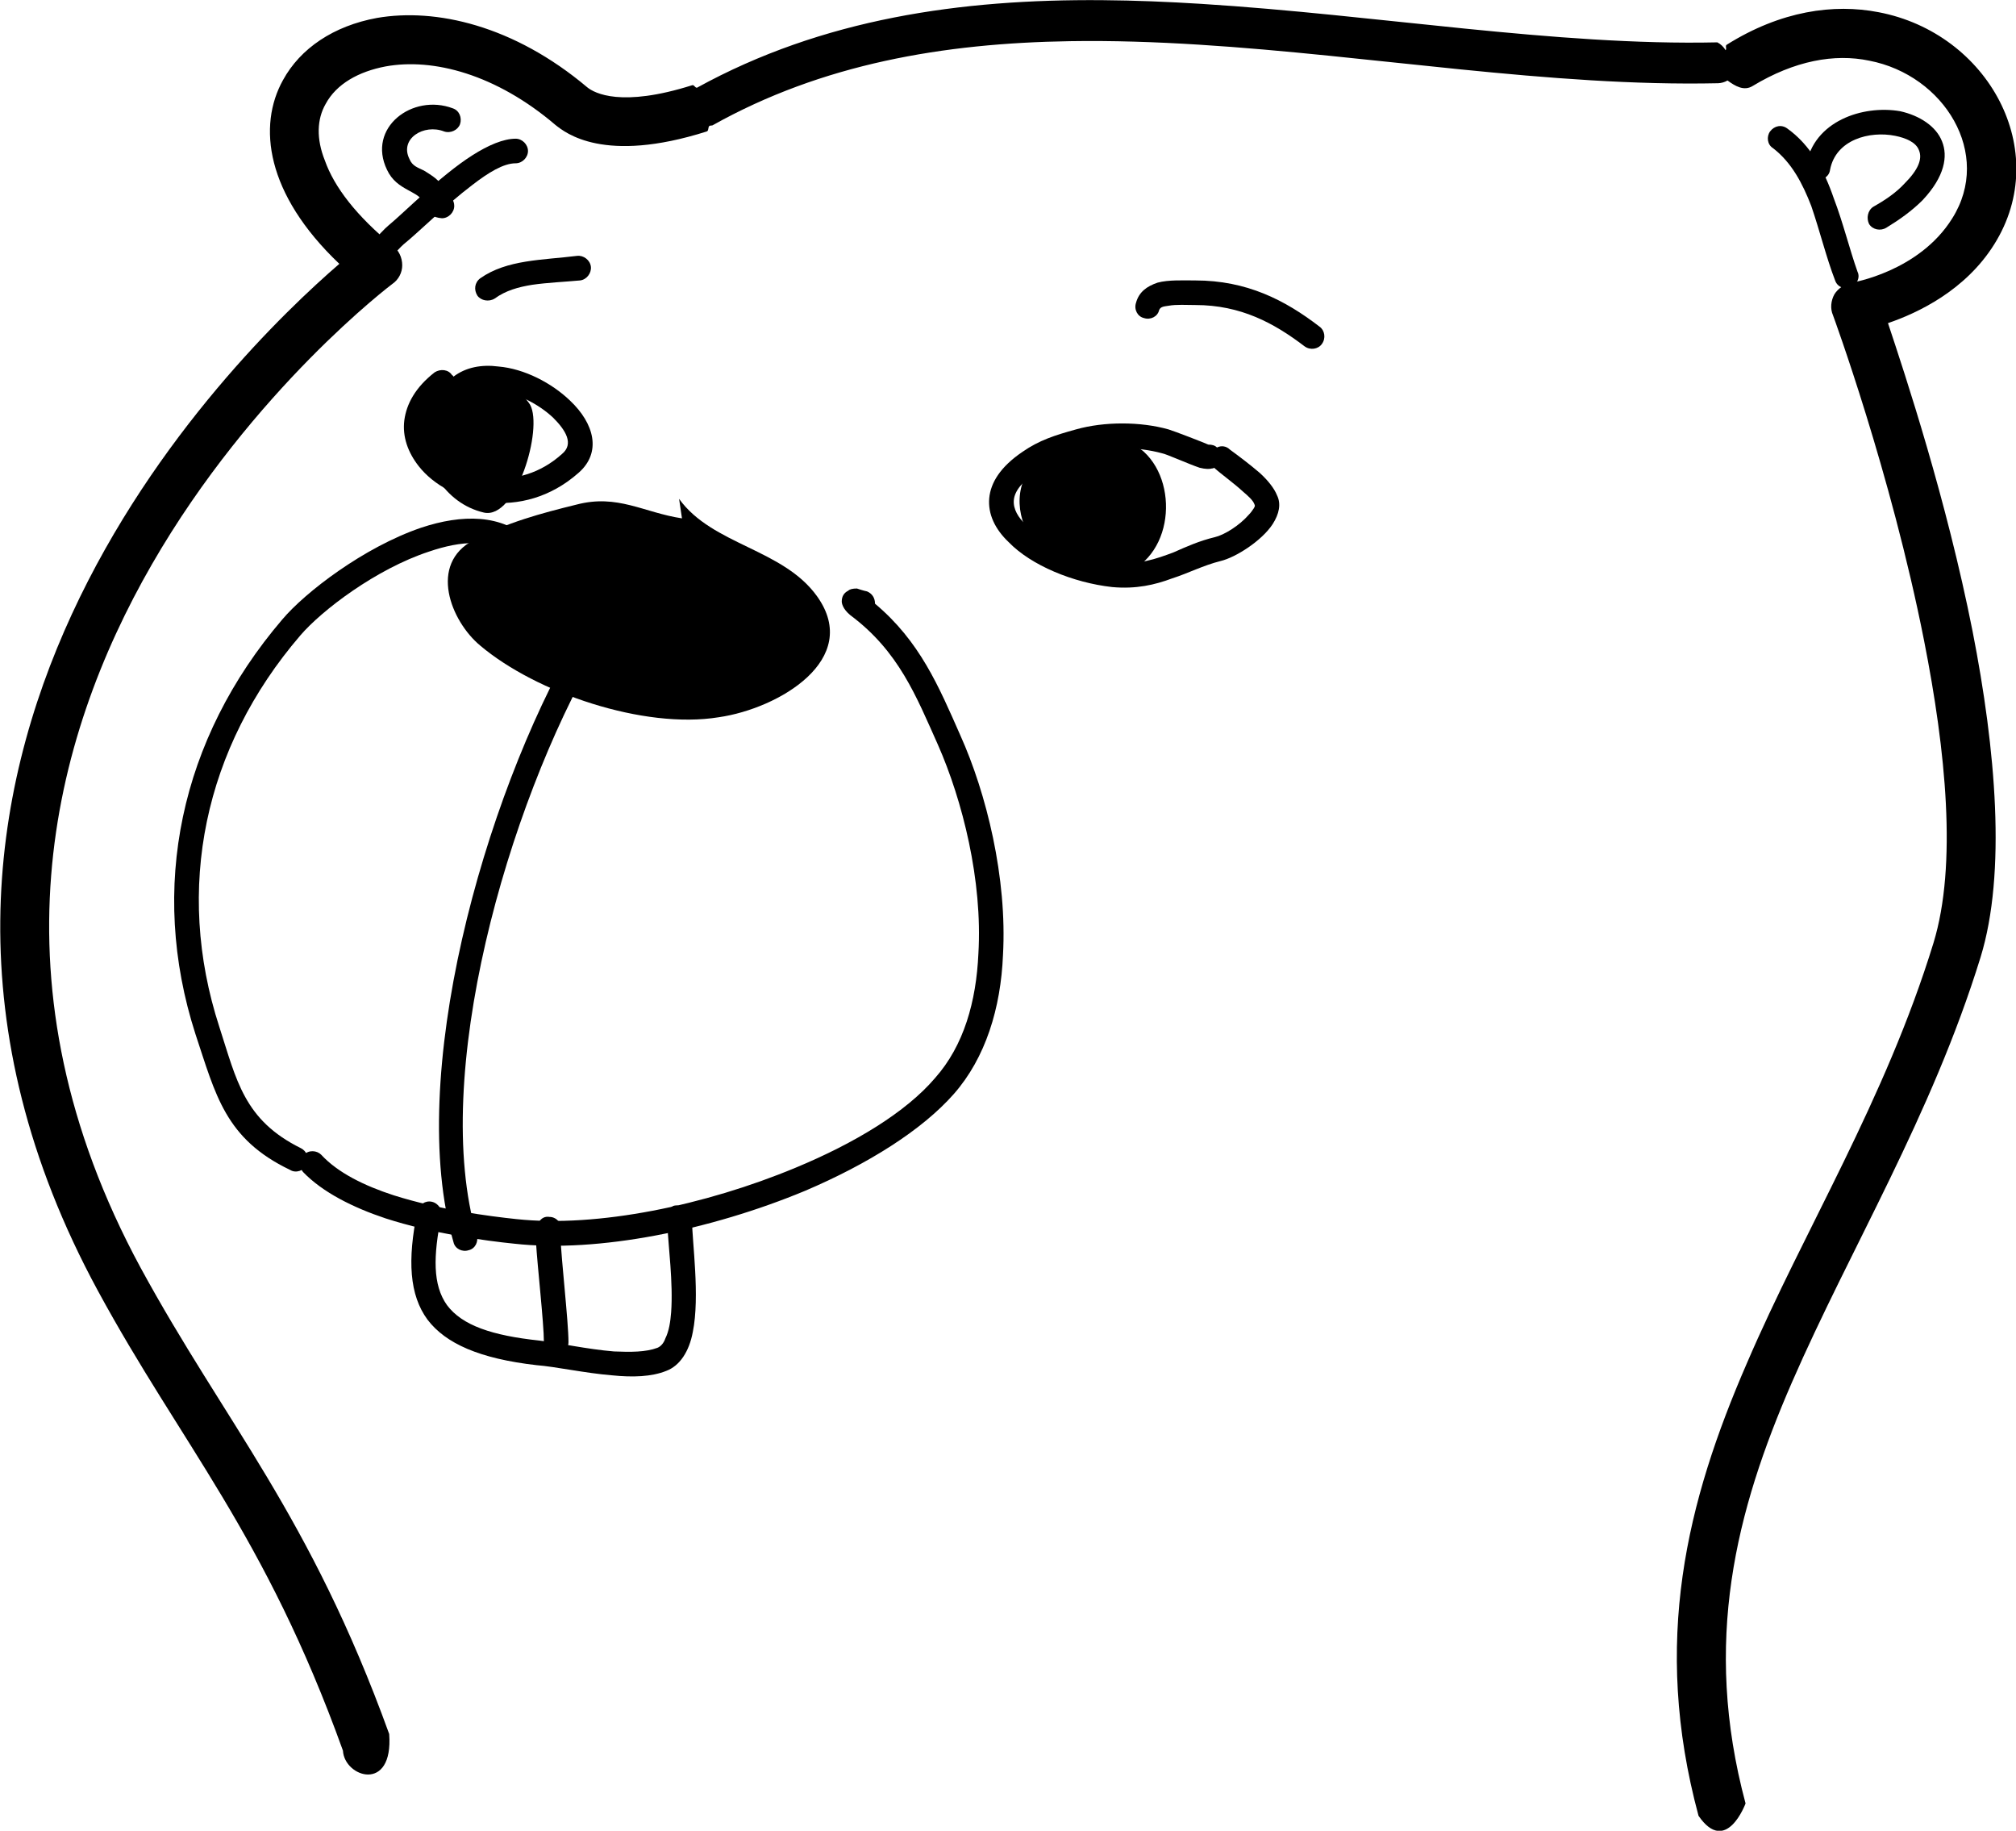 <?xml version="1.0" encoding="UTF-8" standalone="no"?>
<!-- Created with Inkscape (http://www.inkscape.org/) -->

<svg
   width="27.885mm"
   height="25.316mm"
   viewBox="0 0 27.885 25.316"
   version="1.1"
   id="svg10306"
   inkscape:version="1.1.1 (3bf5ae0d25, 2021-09-20)"
   sodipodi:docname="2023-LT-01-informatics03.svg"
   xmlns:inkscape="http://www.inkscape.org/namespaces/inkscape"
   xmlns:sodipodi="http://sodipodi.sourceforge.net/DTD/sodipodi-0.dtd"
   xmlns="http://www.w3.org/2000/svg"
   xmlns:svg="http://www.w3.org/2000/svg">
  <sodipodi:namedview
     id="namedview10308"
     pagecolor="#ffffff"
     bordercolor="#666666"
     borderopacity="1.0"
     inkscape:pageshadow="2"
     inkscape:pageopacity="0.0"
     inkscape:pagecheckerboard="0"
     inkscape:document-units="mm"
     showgrid="false"
     inkscape:zoom="1.8116734"
     inkscape:cx="129.16235"
     inkscape:cy="6.8996982"
     inkscape:window-width="2048"
     inkscape:window-height="1017"
     inkscape:window-x="-8"
     inkscape:window-y="-8"
     inkscape:window-maximized="1"
     inkscape:current-layer="_876252480" />
  <defs
     id="defs10303" />
  <g
     inkscape:label="Ebene 1"
     inkscape:groupmode="layer"
     id="layer1"
     transform="translate(-78.479,-67.807)">
    <g
       id="_876252480"
       style="clip-rule:evenodd;fill-rule:evenodd;image-rendering:optimizeQuality;shape-rendering:geometricPrecision;text-rendering:geometricPrecision"
       transform="matrix(0.01,0,0,0.01,-80.778,15.995)">
      <path
         id="path11036"
         style="color:#000000;clip-rule:nonzero;fill:#000000;fill-rule:nonzero;stroke-width:0.038;stroke-linecap:round;stroke-linejoin:round;-inkscape-stroke:none;shape-rendering:auto"
         d="m 387.852,350.527 c -2.268,-8.466 -0.492,-15.306 2.418,-21.996 3.061,-7.03 7.295,-13.91 9.865,-22.225 1.361,-4.422 0.793,-10.884 -0.416,-17.045 -1.361,-6.879 -3.515,-13.38 -4.422,-16.102 1.55,-0.529 4.043,-1.7 5.555,-4.119 3.061,-4.876 -0.302,-11.035 -6.047,-12.131 -2.343,-0.454 -5.101,-0.077 -7.936,1.699 -0.098,0.061 0.013,0.207 -0.061,0.287 -0.102,-0.175 -0.251,-0.317 -0.43,-0.41 -8.466,0.187 -17.761,-1.436 -26.98,-2.012 -1.729,-0.108 -3.457,-0.18 -5.178,-0.193 h 4e-5 c -7.37,-0.059 -14.601,0.954 -21.186,4.576 -0.104,0.007 -0.149,-0.167 -0.25,-0.131 -3.704,1.172 -5.103,0.416 -5.48,0.113 -3.855,-3.25 -7.937,-4.158 -10.998,-3.629 -2.268,0.416 -4.007,1.589 -4.914,3.252 -1.323,2.381 -0.908,5.934 2.947,9.6 -5.518,4.762 -27.552,26.153 -12.623,53.668 4.346,8.012 8.731,12.699 12.812,24.037 0.076,1.396 2.643,2.22 2.418,-0.869 -4.157,-11.49 -8.578,-16.251 -13,-24.377 -15.949,-29.48 13.152,-51.4 13.152,-51.4 0.34,-0.227 0.529,-0.606 0.529,-0.984 0,-0.416 -0.19,-0.793 -0.492,-1.02 -1.89,-1.55 -3.061,-3.061 -3.553,-4.459 -0.454,-1.134 -0.414,-2.156 0.039,-2.949 0.567,-1.058 1.738,-1.7 3.137,-1.965 2.494,-0.454 5.782,0.415 8.881,3.061 0.529,0.416 2.534,2.041 7.9,0.34 0.129,-0.036 0.053,-0.231 0.158,-0.301 0.049,-0.003 0.097,-0.008 0.145,-0.018 5.729,-3.213 12.068,-4.299 18.701,-4.402 v 1e-5 c 2.211,-0.035 4.456,0.04 6.721,0.182 9.057,0.566 18.391,2.209 27.16,2.016 0.171,-0.008 0.337,-0.057 0.484,-0.143 0.396,0.289 0.86,0.572 1.318,0.285 2.192,-1.323 4.272,-1.7 6.086,-1.322 3.931,0.756 6.462,4.877 4.346,8.24 -1.739,2.797 -5.254,3.363 -5.254,3.363 -0.378,0.076 -0.717,0.301 -0.906,0.604 -0.189,0.34 -0.227,0.757 -0.076,1.098 0,0 3.023,8.202 4.762,17.008 1.134,5.745 1.739,11.715 0.492,15.797 -2.532,8.239 -6.766,15.005 -9.752,21.959 -3.137,7.219 -4.988,14.552 -2.531,23.66 1.447,2.103 2.457,-0.643 2.457,-0.643 z"
         transform="matrix(26.459,0,0,26.459,8077.962,-1599.488)"
         sodipodi:nodetypes="ccccccccccssscccccccccccsccccccccsscccccccccccccc" />
      <g
         id="g793">
        <g
           id="g723">
          <path
             class="fil19"
             d="m 17136,6016 c 0,-8 -4,-14 -11,-17 -5,-1 -11,-3 -14,-4 -6,0 -10,1 -12,3 -6,3 -9,8 -9,15 0,2 1,10 12,19 67,50 91,112 121,179 34,77 62,188 56,289 -3,66 -20,127 -60,172 -40,47 -111,90 -193,124 -125,52 -274,83 -386,71 -38,-4 -107,-13 -170,-33 -40,-13 -77,-31 -100,-56 -6,-6 -17,-7 -24,0 -7,6 -7,17 -1,24 27,28 69,49 114,64 65,21 138,31 178,35 116,13 272,-19 402,-73 87,-37 162,-84 206,-134 44,-50 65,-119 68,-192 6,-107 -23,-224 -59,-304 -30,-68 -56,-130 -118,-182 z"
             id="path721" />
        </g>
        <path
           class="fil19"
           d="m 16658,5928 c -38,-36 -93,-36 -150,-17 -79,27 -160,89 -192,127 -141,165 -185,371 -120,573 28,84 41,145 131,188 8,5 19,1 23,-7 4,-9 0,-19 -8,-23 -79,-39 -89,-94 -113,-168 -62,-191 -21,-386 112,-541 30,-35 105,-92 178,-116 44,-15 87,-19 116,8 6,7 17,6 24,0 6,-7 6,-18 -1,-24 z"
           id="path725" />
        <g
           id="g729">
          <path
             class="fil19"
             d="m 16722,6066 c -128,221 -235,606 -169,833 2,9 12,14 21,11 9,-2 14,-12 11,-21 -64,-219 42,-592 166,-806 5,-8 2,-19 -6,-23 -8,-5 -18,-2 -23,6 z"
             id="path727" />
        </g>
        <g
           id="g733">
          <path
             class="fil19"
             d="m 16883,6870 v 0 -1 c 0,-19 -9,-23 -17,-20 -9,-3 -17,1 -17,20 v 1 5 c 0,1 0,1 0,2 1,27 8,78 5,119 -1,13 -3,26 -8,36 -2,6 -6,11 -11,13 -16,6 -37,6 -60,5 -37,-3 -78,-12 -103,-15 -66,-7 -107,-21 -128,-49 -20,-28 -19,-68 -8,-123 2,-9 -4,-18 -13,-20 -9,-2 -18,4 -20,13 -14,68 -11,116 14,150 25,33 72,54 151,63 26,2 67,11 104,14 29,3 55,2 75,-6 19,-7 32,-27 37,-54 10,-49 -1,-125 -1,-153 z"
             id="path731" />
        </g>
        <g
           id="g737">
          <path
             class="fil19"
             d="m 16701,6892 c 3,-4 3,-10 1,-16 -5,-11 -13,-12 -16,-12 -6,-1 -12,1 -16,9 -1,1 -2,3 -3,7 0,3 0,9 0,18 2,34 11,113 11,139 0,10 8,17 17,17 10,0 17,-7 17,-17 0,-28 -10,-114 -11,-145 z"
             id="path735" />
        </g>
        <g
           id="g741">
          <path
             class="fil19"
             d="m 17609,5800 c -3,-3 -7,-4 -12,-4 -4,-2 -48,-19 -55,-21 -39,-11 -89,-11 -128,0 -29,8 -51,15 -74,31 -31,21 -44,43 -46,64 -2,22 8,43 27,61 31,32 89,56 143,62 33,3 59,-3 83,-12 22,-7 43,-18 67,-24 21,-5 57,-28 72,-51 9,-14 12,-28 6,-40 -4,-10 -13,-21 -24,-31 -14,-12 -30,-24 -41,-32 -5,-5 -12,-6 -18,-3 z m -4,28 c -1,1 -2,1 -3,1 -3,1 -9,1 -17,-1 -15,-5 -46,-19 -52,-20 -33,-9 -76,-10 -109,0 -26,7 -45,12 -65,26 -19,13 -30,26 -31,39 -1,12 6,24 17,34 26,27 76,47 122,52 33,4 58,-5 82,-14 18,-8 36,-16 57,-21 13,-3 34,-16 47,-31 3,-3 5,-6 7,-9 1,-2 2,-3 1,-5 -2,-6 -9,-12 -16,-18 -13,-12 -30,-24 -40,-33 z"
             id="path739" />
        </g>
        <g
           id="g745">
          <path
             class="fil19"
             d="m 16553,5702 c -1,-1 -1,-2 -2,-2 -5,-8 -16,-9 -24,-4 -27,21 -39,44 -42,66 -3,23 5,45 20,64 41,52 143,78 221,9 32,-28 22,-68 -12,-100 -25,-24 -63,-44 -99,-47 -23,-3 -45,1 -62,14 z m -10,26 c -15,12 -23,25 -24,38 -2,14 3,27 13,39 32,40 111,58 171,4 17,-14 5,-33 -12,-50 -20,-19 -51,-35 -79,-38 -17,-1 -32,1 -43,11 -7,7 -18,6 -24,-1 -1,-1 -2,-2 -2,-3 z"
             id="path743" />
        </g>
        <g
           id="g749">
          <path
             class="fil19"
             d="m 17529,5610 c 2,-5 7,-5 13,-6 11,-2 25,-1 37,-1 63,0 109,25 151,57 8,6 19,4 24,-3 6,-8 4,-19 -3,-24 -48,-37 -101,-64 -172,-64 -17,0 -37,-1 -52,3 -15,5 -26,13 -30,28 -3,9 2,19 11,21 9,3 19,-2 21,-11 z"
             id="path747" />
        </g>
        <g
           id="g753">
          <path
             class="fil19"
             d="m 16610,5594 c 15,-11 33,-16 52,-19 21,-3 44,-4 66,-6 9,-1 16,-10 15,-19 -1,-9 -10,-16 -19,-15 -48,6 -97,5 -134,31 -8,6 -9,16 -4,24 5,7 16,9 24,4 z"
             id="path751" />
        </g>
        <path
           class="fil19"
           d="m 17420,5797 c -23,6 -39,1 -57,17 -71,67 10,182 102,165 82,-15 94,-126 43,-173 -8,-8 -66,-39 -66,-24 m -22,15 z"
           id="path755" />
        <path
           class="fil19"
           d="m 16620,5717 c 7,-19 37,20 39,24 18,33 -19,159 -64,149 -111,-26 -117,-223 9,-184 m 16,11 z"
           id="path757" />
        <path
           class="fil19"
           d="m 16869,5898 c -53,-8 -89,-34 -146,-19 -49,12 -97,25 -142,49 -63,33 -32,112 9,146 77,65 226,116 330,99 83,-12 198,-80 136,-167 -47,-66 -145,-71 -191,-135 m 4,27 z"
           id="path759" />
        <path
           class="fil19"
           d="m 16439,5572 c 10,-16 38,-47 45,-53 20,-16 58,-54 95,-82 22,-17 43,-30 60,-30 9,0 17,-8 17,-17 0,-9 -8,-17 -17,-17 -17,0 -38,9 -60,23 -44,28 -93,78 -116,97 -9,7 -47,50 -56,67 -5,11 -2,19 0,23 4,4 9,8 17,7 9,-1 16,-9 15,-18 z m -16,-16 c 1,0 3,0 4,1 -1,-1 -3,-1 -4,-1 z m -1,0 h 1 z"
           id="path761" />
        <path
           class="fil19"
           d="m 16509,5457 c 1,2 3,9 4,12 4,7 11,13 24,14 9,0 17,-8 17,-17 0,-8 -5,-14 -11,-16 -1,-1 -1,-3 -1,-3 -2,-4 -4,-8 -6,-11 -7,-9 -16,-14 -24,-19 -8,-4 -16,-6 -20,-16 -14,-28 20,-49 48,-38 9,3 19,-2 22,-10 3,-9 -1,-19 -10,-22 -56,-21 -119,27 -91,85 7,15 18,22 29,28 7,4 14,7 19,13 z"
           id="path763" />
        <path
           class="fil19"
           d="m 18378,5386 c 26,20 41,49 53,80 12,35 21,72 33,103 3,9 13,13 22,10 8,-4 13,-14 9,-22 -11,-31 -20,-68 -33,-102 -13,-38 -32,-73 -64,-96 -8,-6 -18,-4 -24,4 -5,7 -4,18 4,23 z"
           id="path765" />
        <path
           class="fil19"
           d="m 18457,5416 c 8,-42 55,-54 90,-47 15,3 29,9 33,20 5,12 -1,27 -20,46 -12,13 -27,23 -43,32 -8,5 -10,16 -6,24 5,8 16,10 24,5 18,-11 35,-23 50,-38 31,-33 35,-61 27,-81 -8,-21 -31,-36 -58,-42 -52,-9 -120,14 -130,75 -2,9 5,18 14,20 9,1 18,-5 19,-14 z"
           id="path767" />
      </g>
    </g>
  </g>
</svg>
